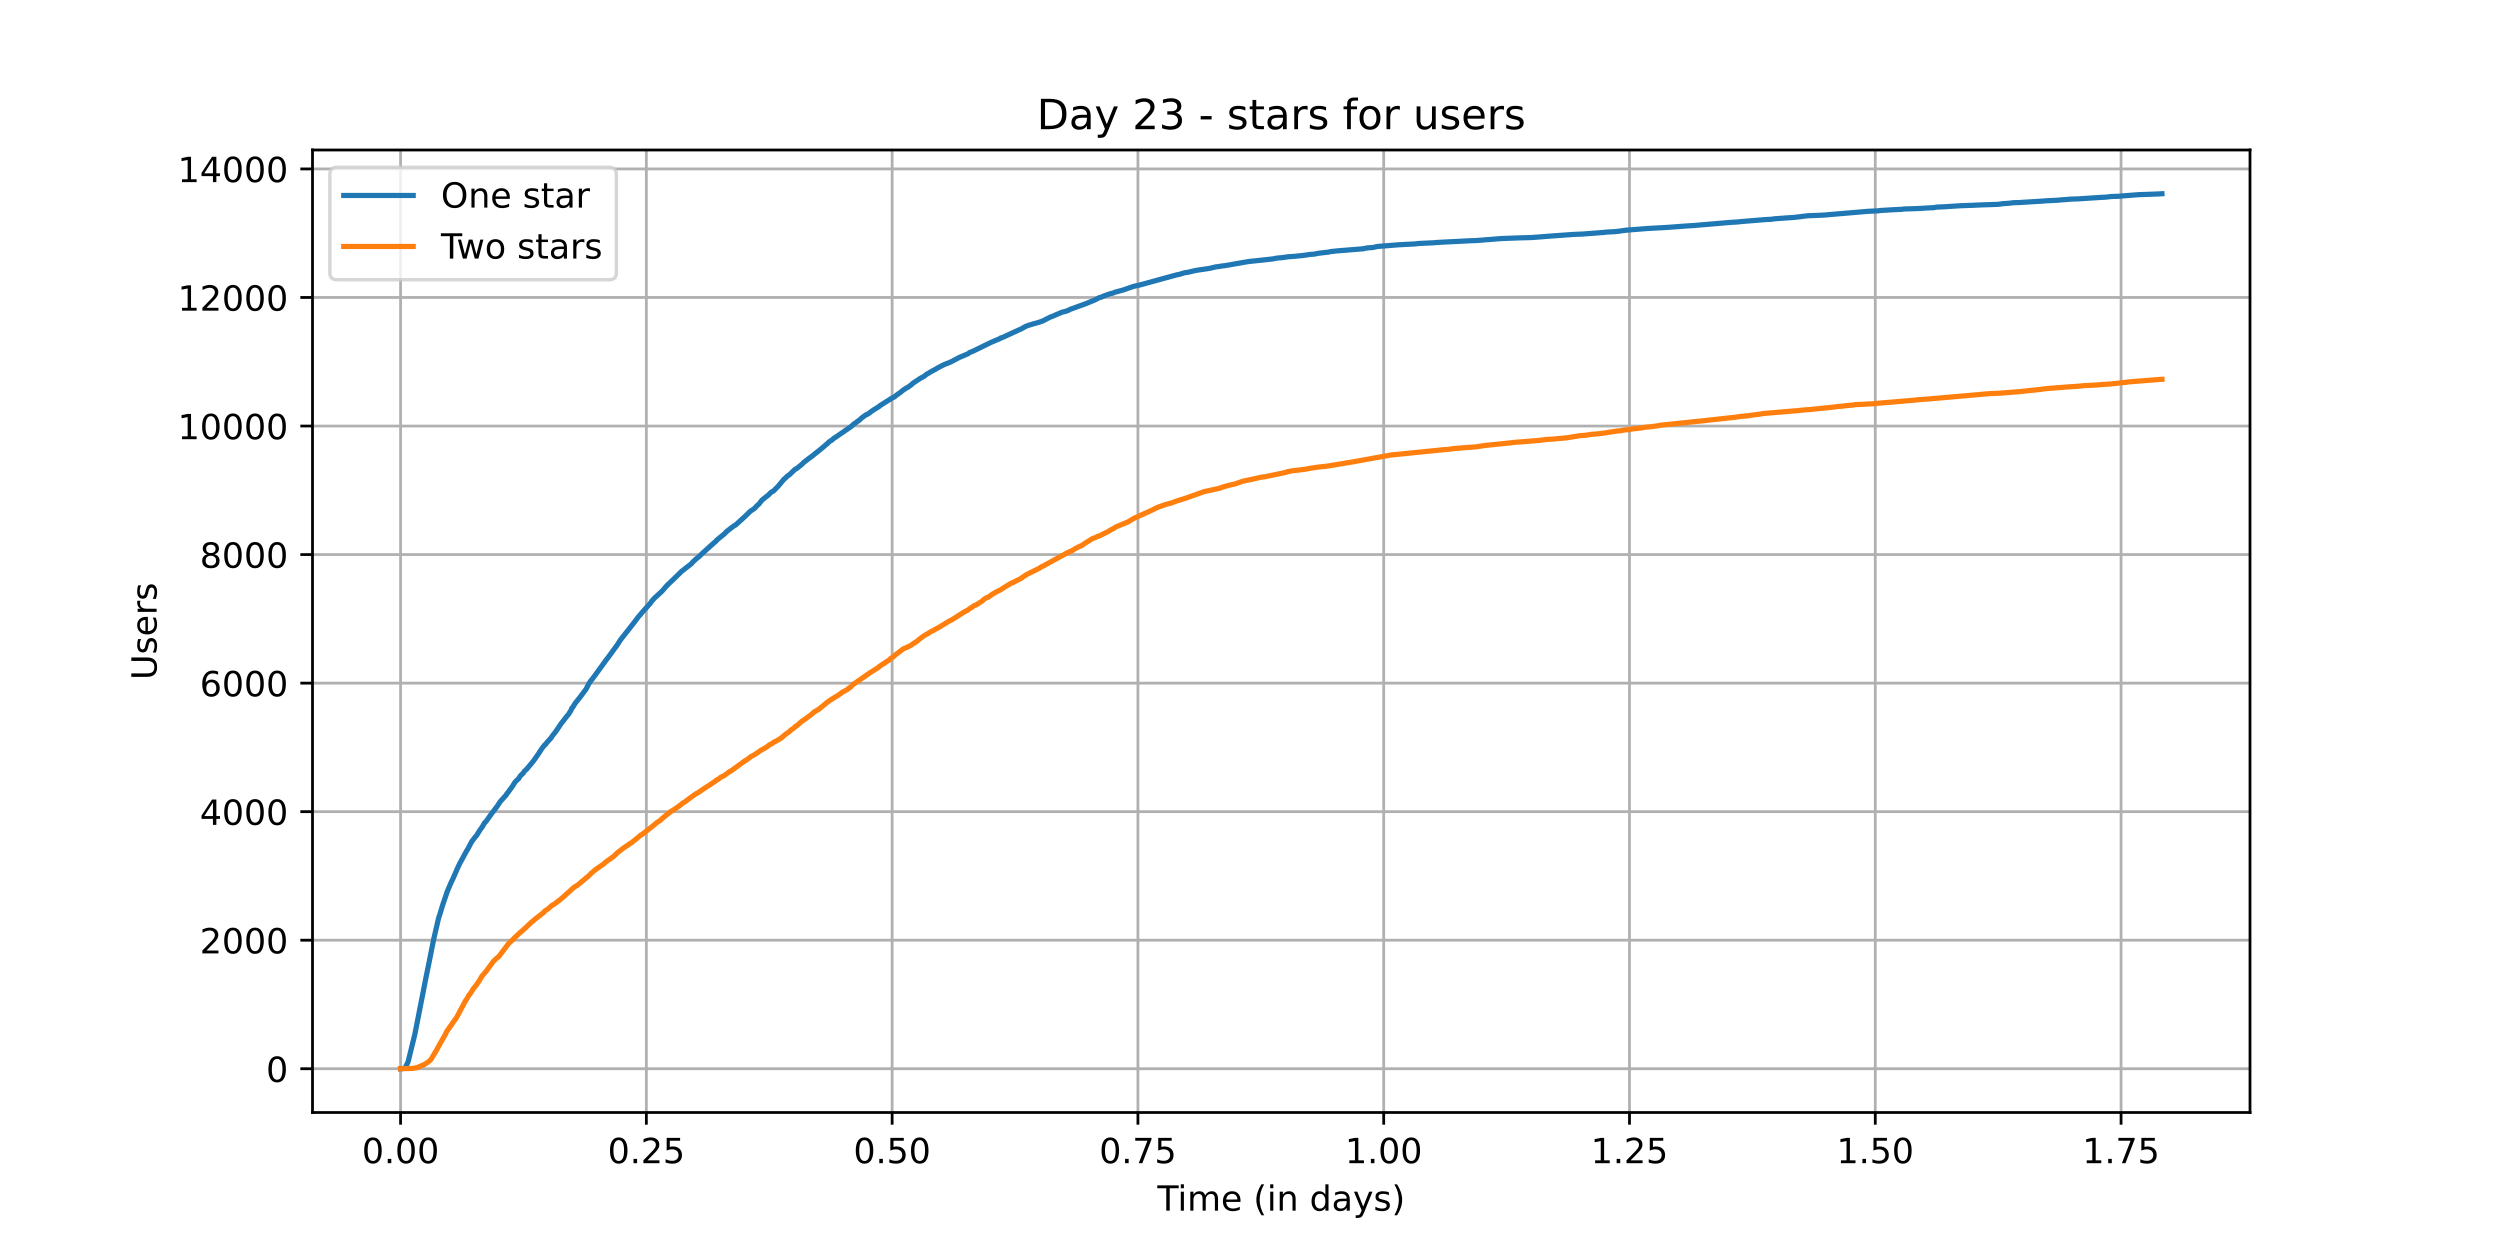 <?xml version="1.0" encoding="utf-8" standalone="no"?>
<!DOCTYPE svg PUBLIC "-//W3C//DTD SVG 1.1//EN"
  "http://www.w3.org/Graphics/SVG/1.1/DTD/svg11.dtd">
<!-- Created with matplotlib (https://matplotlib.org/) -->
<svg height="360pt" version="1.1" viewBox="0 0 720 360" width="720pt" xmlns="http://www.w3.org/2000/svg" xmlns:xlink="http://www.w3.org/1999/xlink">
 <defs>
  <style type="text/css">*{stroke-linecap:butt;stroke-linejoin:round;}</style>
 </defs>
 <g id="figure_1">
  <g id="patch_1">
   <path d="M 0 360 
L 720 360 
L 720 0 
L 0 0 
z
" style="fill:#ffffff;"/>
  </g>
  <g id="axes_1">
   <g id="patch_2">
    <path d="M 90 320.4 
L 648 320.4 
L 648 43.2 
L 90 43.2 
z
" style="fill:#ffffff;"/>
   </g>
   <g id="matplotlib.axis_1">
    <g id="xtick_1">
     <g id="line2d_1">
      <path clip-path="url(#pb731e192d4)" d="M 115.364 320.4 
L 115.364 43.2 
" style="fill:none;stroke:#b0b0b0;stroke-linecap:square;stroke-width:0.8;"/>
     </g>
     <g id="line2d_2">
      <defs>
       <path d="M 0 0 
L 0 3.5 
" id="m3d58b959c4" style="stroke:#000000;stroke-width:0.8;"/>
      </defs>
      <g>
       <use style="stroke:#000000;stroke-width:0.8;" x="115.364" xlink:href="#m3d58b959c4" y="320.4"/>
      </g>
     </g>
     <g id="text_1">
      <!-- 0.00 -->
      <g transform="translate(104.231 334.998)scale(0.1 -0.1)">
       <defs>
        <path d="M 31.781 66.406 
Q 24.172 66.406 20.328 58.906 
Q 16.5 51.422 16.5 36.375 
Q 16.5 21.391 20.328 13.891 
Q 24.172 6.391 31.781 6.391 
Q 39.453 6.391 43.281 13.891 
Q 47.125 21.391 47.125 36.375 
Q 47.125 51.422 43.281 58.906 
Q 39.453 66.406 31.781 66.406 
z
M 31.781 74.219 
Q 44.047 74.219 50.516 64.516 
Q 56.984 54.828 56.984 36.375 
Q 56.984 17.969 50.516 8.266 
Q 44.047 -1.422 31.781 -1.422 
Q 19.531 -1.422 13.062 8.266 
Q 6.594 17.969 6.594 36.375 
Q 6.594 54.828 13.062 64.516 
Q 19.531 74.219 31.781 74.219 
z
" id="DejaVuSans-48"/>
        <path d="M 10.688 12.406 
L 21 12.406 
L 21 0 
L 10.688 0 
z
" id="DejaVuSans-46"/>
       </defs>
       <use xlink:href="#DejaVuSans-48"/>
       <use x="63.623" xlink:href="#DejaVuSans-46"/>
       <use x="95.41" xlink:href="#DejaVuSans-48"/>
       <use x="159.033" xlink:href="#DejaVuSans-48"/>
      </g>
     </g>
    </g>
    <g id="xtick_2">
     <g id="line2d_3">
      <path clip-path="url(#pb731e192d4)" d="M 186.15 320.4 
L 186.15 43.2 
" style="fill:none;stroke:#b0b0b0;stroke-linecap:square;stroke-width:0.8;"/>
     </g>
     <g id="line2d_4">
      <g>
       <use style="stroke:#000000;stroke-width:0.8;" x="186.15" xlink:href="#m3d58b959c4" y="320.4"/>
      </g>
     </g>
     <g id="text_2">
      <!-- 0.25 -->
      <g transform="translate(175.017 334.998)scale(0.1 -0.1)">
       <defs>
        <path d="M 19.188 8.297 
L 53.609 8.297 
L 53.609 0 
L 7.328 0 
L 7.328 8.297 
Q 12.938 14.109 22.625 23.891 
Q 32.328 33.688 34.812 36.531 
Q 39.547 41.844 41.422 45.531 
Q 43.312 49.219 43.312 52.781 
Q 43.312 58.594 39.234 62.25 
Q 35.156 65.922 28.609 65.922 
Q 23.969 65.922 18.812 64.312 
Q 13.672 62.703 7.812 59.422 
L 7.812 69.391 
Q 13.766 71.781 18.938 73 
Q 24.125 74.219 28.422 74.219 
Q 39.75 74.219 46.484 68.547 
Q 53.219 62.891 53.219 53.422 
Q 53.219 48.922 51.531 44.891 
Q 49.859 40.875 45.406 35.406 
Q 44.188 33.984 37.641 27.219 
Q 31.109 20.453 19.188 8.297 
z
" id="DejaVuSans-50"/>
        <path d="M 10.797 72.906 
L 49.516 72.906 
L 49.516 64.594 
L 19.828 64.594 
L 19.828 46.734 
Q 21.969 47.469 24.109 47.828 
Q 26.266 48.188 28.422 48.188 
Q 40.625 48.188 47.75 41.5 
Q 54.891 34.812 54.891 23.391 
Q 54.891 11.625 47.562 5.094 
Q 40.234 -1.422 26.906 -1.422 
Q 22.312 -1.422 17.547 -0.641 
Q 12.797 0.141 7.719 1.703 
L 7.719 11.625 
Q 12.109 9.234 16.797 8.062 
Q 21.484 6.891 26.703 6.891 
Q 35.156 6.891 40.078 11.328 
Q 45.016 15.766 45.016 23.391 
Q 45.016 31 40.078 35.438 
Q 35.156 39.891 26.703 39.891 
Q 22.75 39.891 18.812 39.016 
Q 14.891 38.141 10.797 36.281 
z
" id="DejaVuSans-53"/>
       </defs>
       <use xlink:href="#DejaVuSans-48"/>
       <use x="63.623" xlink:href="#DejaVuSans-46"/>
       <use x="95.41" xlink:href="#DejaVuSans-50"/>
       <use x="159.033" xlink:href="#DejaVuSans-53"/>
      </g>
     </g>
    </g>
    <g id="xtick_3">
     <g id="line2d_5">
      <path clip-path="url(#pb731e192d4)" d="M 256.935 320.4 
L 256.935 43.2 
" style="fill:none;stroke:#b0b0b0;stroke-linecap:square;stroke-width:0.8;"/>
     </g>
     <g id="line2d_6">
      <g>
       <use style="stroke:#000000;stroke-width:0.8;" x="256.935" xlink:href="#m3d58b959c4" y="320.4"/>
      </g>
     </g>
     <g id="text_3">
      <!-- 0.50 -->
      <g transform="translate(245.803 334.998)scale(0.1 -0.1)">
       <use xlink:href="#DejaVuSans-48"/>
       <use x="63.623" xlink:href="#DejaVuSans-46"/>
       <use x="95.41" xlink:href="#DejaVuSans-53"/>
       <use x="159.033" xlink:href="#DejaVuSans-48"/>
      </g>
     </g>
    </g>
    <g id="xtick_4">
     <g id="line2d_7">
      <path clip-path="url(#pb731e192d4)" d="M 327.721 320.4 
L 327.721 43.2 
" style="fill:none;stroke:#b0b0b0;stroke-linecap:square;stroke-width:0.8;"/>
     </g>
     <g id="line2d_8">
      <g>
       <use style="stroke:#000000;stroke-width:0.8;" x="327.721" xlink:href="#m3d58b959c4" y="320.4"/>
      </g>
     </g>
     <g id="text_4">
      <!-- 0.75 -->
      <g transform="translate(316.589 334.998)scale(0.1 -0.1)">
       <defs>
        <path d="M 8.203 72.906 
L 55.078 72.906 
L 55.078 68.703 
L 28.609 0 
L 18.312 0 
L 43.219 64.594 
L 8.203 64.594 
z
" id="DejaVuSans-55"/>
       </defs>
       <use xlink:href="#DejaVuSans-48"/>
       <use x="63.623" xlink:href="#DejaVuSans-46"/>
       <use x="95.41" xlink:href="#DejaVuSans-55"/>
       <use x="159.033" xlink:href="#DejaVuSans-53"/>
      </g>
     </g>
    </g>
    <g id="xtick_5">
     <g id="line2d_9">
      <path clip-path="url(#pb731e192d4)" d="M 398.507 320.4 
L 398.507 43.2 
" style="fill:none;stroke:#b0b0b0;stroke-linecap:square;stroke-width:0.8;"/>
     </g>
     <g id="line2d_10">
      <g>
       <use style="stroke:#000000;stroke-width:0.8;" x="398.507" xlink:href="#m3d58b959c4" y="320.4"/>
      </g>
     </g>
     <g id="text_5">
      <!-- 1.00 -->
      <g transform="translate(387.374 334.998)scale(0.1 -0.1)">
       <defs>
        <path d="M 12.406 8.297 
L 28.516 8.297 
L 28.516 63.922 
L 10.984 60.406 
L 10.984 69.391 
L 28.422 72.906 
L 38.281 72.906 
L 38.281 8.297 
L 54.391 8.297 
L 54.391 0 
L 12.406 0 
z
" id="DejaVuSans-49"/>
       </defs>
       <use xlink:href="#DejaVuSans-49"/>
       <use x="63.623" xlink:href="#DejaVuSans-46"/>
       <use x="95.41" xlink:href="#DejaVuSans-48"/>
       <use x="159.033" xlink:href="#DejaVuSans-48"/>
      </g>
     </g>
    </g>
    <g id="xtick_6">
     <g id="line2d_11">
      <path clip-path="url(#pb731e192d4)" d="M 469.293 320.4 
L 469.293 43.2 
" style="fill:none;stroke:#b0b0b0;stroke-linecap:square;stroke-width:0.8;"/>
     </g>
     <g id="line2d_12">
      <g>
       <use style="stroke:#000000;stroke-width:0.8;" x="469.293" xlink:href="#m3d58b959c4" y="320.4"/>
      </g>
     </g>
     <g id="text_6">
      <!-- 1.25 -->
      <g transform="translate(458.16 334.998)scale(0.1 -0.1)">
       <use xlink:href="#DejaVuSans-49"/>
       <use x="63.623" xlink:href="#DejaVuSans-46"/>
       <use x="95.41" xlink:href="#DejaVuSans-50"/>
       <use x="159.033" xlink:href="#DejaVuSans-53"/>
      </g>
     </g>
    </g>
    <g id="xtick_7">
     <g id="line2d_13">
      <path clip-path="url(#pb731e192d4)" d="M 540.079 320.4 
L 540.079 43.2 
" style="fill:none;stroke:#b0b0b0;stroke-linecap:square;stroke-width:0.8;"/>
     </g>
     <g id="line2d_14">
      <g>
       <use style="stroke:#000000;stroke-width:0.8;" x="540.079" xlink:href="#m3d58b959c4" y="320.4"/>
      </g>
     </g>
     <g id="text_7">
      <!-- 1.50 -->
      <g transform="translate(528.946 334.998)scale(0.1 -0.1)">
       <use xlink:href="#DejaVuSans-49"/>
       <use x="63.623" xlink:href="#DejaVuSans-46"/>
       <use x="95.41" xlink:href="#DejaVuSans-53"/>
       <use x="159.033" xlink:href="#DejaVuSans-48"/>
      </g>
     </g>
    </g>
    <g id="xtick_8">
     <g id="line2d_15">
      <path clip-path="url(#pb731e192d4)" d="M 610.865 320.4 
L 610.865 43.2 
" style="fill:none;stroke:#b0b0b0;stroke-linecap:square;stroke-width:0.8;"/>
     </g>
     <g id="line2d_16">
      <g>
       <use style="stroke:#000000;stroke-width:0.8;" x="610.865" xlink:href="#m3d58b959c4" y="320.4"/>
      </g>
     </g>
     <g id="text_8">
      <!-- 1.75 -->
      <g transform="translate(599.732 334.998)scale(0.1 -0.1)">
       <use xlink:href="#DejaVuSans-49"/>
       <use x="63.623" xlink:href="#DejaVuSans-46"/>
       <use x="95.41" xlink:href="#DejaVuSans-55"/>
       <use x="159.033" xlink:href="#DejaVuSans-53"/>
      </g>
     </g>
    </g>
    <g id="text_9">
     <!-- Time (in days) -->
     <g transform="translate(333.327 348.677)scale(0.1 -0.1)">
      <defs>
       <path d="M -0.297 72.906 
L 61.375 72.906 
L 61.375 64.594 
L 35.5 64.594 
L 35.5 0 
L 25.594 0 
L 25.594 64.594 
L -0.297 64.594 
z
" id="DejaVuSans-84"/>
       <path d="M 9.422 54.688 
L 18.406 54.688 
L 18.406 0 
L 9.422 0 
z
M 9.422 75.984 
L 18.406 75.984 
L 18.406 64.594 
L 9.422 64.594 
z
" id="DejaVuSans-105"/>
       <path d="M 52 44.188 
Q 55.375 50.25 60.062 53.125 
Q 64.75 56 71.094 56 
Q 79.641 56 84.281 50.016 
Q 88.922 44.047 88.922 33.016 
L 88.922 0 
L 79.891 0 
L 79.891 32.719 
Q 79.891 40.578 77.094 44.375 
Q 74.312 48.188 68.609 48.188 
Q 61.625 48.188 57.562 43.547 
Q 53.516 38.922 53.516 30.906 
L 53.516 0 
L 44.484 0 
L 44.484 32.719 
Q 44.484 40.625 41.703 44.406 
Q 38.922 48.188 33.109 48.188 
Q 26.219 48.188 22.156 43.531 
Q 18.109 38.875 18.109 30.906 
L 18.109 0 
L 9.078 0 
L 9.078 54.688 
L 18.109 54.688 
L 18.109 46.188 
Q 21.188 51.219 25.484 53.609 
Q 29.781 56 35.688 56 
Q 41.656 56 45.828 52.969 
Q 50 49.953 52 44.188 
z
" id="DejaVuSans-109"/>
       <path d="M 56.203 29.594 
L 56.203 25.203 
L 14.891 25.203 
Q 15.484 15.922 20.484 11.062 
Q 25.484 6.203 34.422 6.203 
Q 39.594 6.203 44.453 7.469 
Q 49.312 8.734 54.109 11.281 
L 54.109 2.781 
Q 49.266 0.734 44.188 -0.344 
Q 39.109 -1.422 33.891 -1.422 
Q 20.797 -1.422 13.156 6.188 
Q 5.516 13.812 5.516 26.812 
Q 5.516 40.234 12.766 48.109 
Q 20.016 56 32.328 56 
Q 43.359 56 49.781 48.891 
Q 56.203 41.797 56.203 29.594 
z
M 47.219 32.234 
Q 47.125 39.594 43.094 43.984 
Q 39.062 48.391 32.422 48.391 
Q 24.906 48.391 20.391 44.141 
Q 15.875 39.891 15.188 32.172 
z
" id="DejaVuSans-101"/>
       <path id="DejaVuSans-32"/>
       <path d="M 31 75.875 
Q 24.469 64.656 21.281 53.656 
Q 18.109 42.672 18.109 31.391 
Q 18.109 20.125 21.312 9.062 
Q 24.516 -2 31 -13.188 
L 23.188 -13.188 
Q 15.875 -1.703 12.234 9.375 
Q 8.594 20.453 8.594 31.391 
Q 8.594 42.281 12.203 53.312 
Q 15.828 64.359 23.188 75.875 
z
" id="DejaVuSans-40"/>
       <path d="M 54.891 33.016 
L 54.891 0 
L 45.906 0 
L 45.906 32.719 
Q 45.906 40.484 42.875 44.328 
Q 39.844 48.188 33.797 48.188 
Q 26.516 48.188 22.312 43.547 
Q 18.109 38.922 18.109 30.906 
L 18.109 0 
L 9.078 0 
L 9.078 54.688 
L 18.109 54.688 
L 18.109 46.188 
Q 21.344 51.125 25.703 53.562 
Q 30.078 56 35.797 56 
Q 45.219 56 50.047 50.172 
Q 54.891 44.344 54.891 33.016 
z
" id="DejaVuSans-110"/>
       <path d="M 45.406 46.391 
L 45.406 75.984 
L 54.391 75.984 
L 54.391 0 
L 45.406 0 
L 45.406 8.203 
Q 42.578 3.328 38.25 0.953 
Q 33.938 -1.422 27.875 -1.422 
Q 17.969 -1.422 11.734 6.484 
Q 5.516 14.406 5.516 27.297 
Q 5.516 40.188 11.734 48.094 
Q 17.969 56 27.875 56 
Q 33.938 56 38.25 53.625 
Q 42.578 51.266 45.406 46.391 
z
M 14.797 27.297 
Q 14.797 17.391 18.875 11.75 
Q 22.953 6.109 30.078 6.109 
Q 37.203 6.109 41.297 11.75 
Q 45.406 17.391 45.406 27.297 
Q 45.406 37.203 41.297 42.844 
Q 37.203 48.484 30.078 48.484 
Q 22.953 48.484 18.875 42.844 
Q 14.797 37.203 14.797 27.297 
z
" id="DejaVuSans-100"/>
       <path d="M 34.281 27.484 
Q 23.391 27.484 19.188 25 
Q 14.984 22.516 14.984 16.5 
Q 14.984 11.719 18.141 8.906 
Q 21.297 6.109 26.703 6.109 
Q 34.188 6.109 38.703 11.406 
Q 43.219 16.703 43.219 25.484 
L 43.219 27.484 
z
M 52.203 31.203 
L 52.203 0 
L 43.219 0 
L 43.219 8.297 
Q 40.141 3.328 35.547 0.953 
Q 30.953 -1.422 24.312 -1.422 
Q 15.922 -1.422 10.953 3.297 
Q 6 8.016 6 15.922 
Q 6 25.141 12.172 29.828 
Q 18.359 34.516 30.609 34.516 
L 43.219 34.516 
L 43.219 35.406 
Q 43.219 41.609 39.141 45 
Q 35.062 48.391 27.688 48.391 
Q 23 48.391 18.547 47.266 
Q 14.109 46.141 10.016 43.891 
L 10.016 52.203 
Q 14.938 54.109 19.578 55.047 
Q 24.219 56 28.609 56 
Q 40.484 56 46.344 49.844 
Q 52.203 43.703 52.203 31.203 
z
" id="DejaVuSans-97"/>
       <path d="M 32.172 -5.078 
Q 28.375 -14.844 24.75 -17.812 
Q 21.141 -20.797 15.094 -20.797 
L 7.906 -20.797 
L 7.906 -13.281 
L 13.188 -13.281 
Q 16.891 -13.281 18.938 -11.516 
Q 21 -9.766 23.484 -3.219 
L 25.094 0.875 
L 2.984 54.688 
L 12.5 54.688 
L 29.594 11.922 
L 46.688 54.688 
L 56.203 54.688 
z
" id="DejaVuSans-121"/>
       <path d="M 44.281 53.078 
L 44.281 44.578 
Q 40.484 46.531 36.375 47.5 
Q 32.281 48.484 27.875 48.484 
Q 21.188 48.484 17.844 46.438 
Q 14.5 44.391 14.5 40.281 
Q 14.5 37.156 16.891 35.375 
Q 19.281 33.594 26.516 31.984 
L 29.594 31.297 
Q 39.156 29.25 43.188 25.516 
Q 47.219 21.781 47.219 15.094 
Q 47.219 7.469 41.188 3.016 
Q 35.156 -1.422 24.609 -1.422 
Q 20.219 -1.422 15.453 -0.562 
Q 10.688 0.297 5.422 2 
L 5.422 11.281 
Q 10.406 8.688 15.234 7.391 
Q 20.062 6.109 24.812 6.109 
Q 31.156 6.109 34.562 8.281 
Q 37.984 10.453 37.984 14.406 
Q 37.984 18.062 35.516 20.016 
Q 33.062 21.969 24.703 23.781 
L 21.578 24.516 
Q 13.234 26.266 9.516 29.906 
Q 5.812 33.547 5.812 39.891 
Q 5.812 47.609 11.281 51.797 
Q 16.75 56 26.812 56 
Q 31.781 56 36.172 55.266 
Q 40.578 54.547 44.281 53.078 
z
" id="DejaVuSans-115"/>
       <path d="M 8.016 75.875 
L 15.828 75.875 
Q 23.141 64.359 26.781 53.312 
Q 30.422 42.281 30.422 31.391 
Q 30.422 20.453 26.781 9.375 
Q 23.141 -1.703 15.828 -13.188 
L 8.016 -13.188 
Q 14.5 -2 17.703 9.062 
Q 20.906 20.125 20.906 31.391 
Q 20.906 42.672 17.703 53.656 
Q 14.5 64.656 8.016 75.875 
z
" id="DejaVuSans-41"/>
      </defs>
      <use xlink:href="#DejaVuSans-84"/>
      <use x="57.959" xlink:href="#DejaVuSans-105"/>
      <use x="85.742" xlink:href="#DejaVuSans-109"/>
      <use x="183.154" xlink:href="#DejaVuSans-101"/>
      <use x="244.678" xlink:href="#DejaVuSans-32"/>
      <use x="276.465" xlink:href="#DejaVuSans-40"/>
      <use x="315.479" xlink:href="#DejaVuSans-105"/>
      <use x="343.262" xlink:href="#DejaVuSans-110"/>
      <use x="406.641" xlink:href="#DejaVuSans-32"/>
      <use x="438.428" xlink:href="#DejaVuSans-100"/>
      <use x="501.904" xlink:href="#DejaVuSans-97"/>
      <use x="563.184" xlink:href="#DejaVuSans-121"/>
      <use x="622.363" xlink:href="#DejaVuSans-115"/>
      <use x="674.463" xlink:href="#DejaVuSans-41"/>
     </g>
    </g>
   </g>
   <g id="matplotlib.axis_2">
    <g id="ytick_1">
     <g id="line2d_17">
      <path clip-path="url(#pb731e192d4)" d="M 90 307.8 
L 648 307.8 
" style="fill:none;stroke:#b0b0b0;stroke-linecap:square;stroke-width:0.8;"/>
     </g>
     <g id="line2d_18">
      <defs>
       <path d="M 0 0 
L -3.5 0 
" id="m0984fe12e4" style="stroke:#000000;stroke-width:0.8;"/>
      </defs>
      <g>
       <use style="stroke:#000000;stroke-width:0.8;" x="90" xlink:href="#m0984fe12e4" y="307.8"/>
      </g>
     </g>
     <g id="text_10">
      <!-- 0 -->
      <g transform="translate(76.638 311.599)scale(0.1 -0.1)">
       <use xlink:href="#DejaVuSans-48"/>
      </g>
     </g>
    </g>
    <g id="ytick_2">
     <g id="line2d_19">
      <path clip-path="url(#pb731e192d4)" d="M 90 270.779 
L 648 270.779 
" style="fill:none;stroke:#b0b0b0;stroke-linecap:square;stroke-width:0.8;"/>
     </g>
     <g id="line2d_20">
      <g>
       <use style="stroke:#000000;stroke-width:0.8;" x="90" xlink:href="#m0984fe12e4" y="270.779"/>
      </g>
     </g>
     <g id="text_11">
      <!-- 2000 -->
      <g transform="translate(57.55 274.579)scale(0.1 -0.1)">
       <use xlink:href="#DejaVuSans-50"/>
       <use x="63.623" xlink:href="#DejaVuSans-48"/>
       <use x="127.246" xlink:href="#DejaVuSans-48"/>
       <use x="190.869" xlink:href="#DejaVuSans-48"/>
      </g>
     </g>
    </g>
    <g id="ytick_3">
     <g id="line2d_21">
      <path clip-path="url(#pb731e192d4)" d="M 90 233.759 
L 648 233.759 
" style="fill:none;stroke:#b0b0b0;stroke-linecap:square;stroke-width:0.8;"/>
     </g>
     <g id="line2d_22">
      <g>
       <use style="stroke:#000000;stroke-width:0.8;" x="90" xlink:href="#m0984fe12e4" y="233.759"/>
      </g>
     </g>
     <g id="text_12">
      <!-- 4000 -->
      <g transform="translate(57.55 237.558)scale(0.1 -0.1)">
       <defs>
        <path d="M 37.797 64.312 
L 12.891 25.391 
L 37.797 25.391 
z
M 35.203 72.906 
L 47.609 72.906 
L 47.609 25.391 
L 58.016 25.391 
L 58.016 17.188 
L 47.609 17.188 
L 47.609 0 
L 37.797 0 
L 37.797 17.188 
L 4.891 17.188 
L 4.891 26.703 
z
" id="DejaVuSans-52"/>
       </defs>
       <use xlink:href="#DejaVuSans-52"/>
       <use x="63.623" xlink:href="#DejaVuSans-48"/>
       <use x="127.246" xlink:href="#DejaVuSans-48"/>
       <use x="190.869" xlink:href="#DejaVuSans-48"/>
      </g>
     </g>
    </g>
    <g id="ytick_4">
     <g id="line2d_23">
      <path clip-path="url(#pb731e192d4)" d="M 90 196.738 
L 648 196.738 
" style="fill:none;stroke:#b0b0b0;stroke-linecap:square;stroke-width:0.8;"/>
     </g>
     <g id="line2d_24">
      <g>
       <use style="stroke:#000000;stroke-width:0.8;" x="90" xlink:href="#m0984fe12e4" y="196.738"/>
      </g>
     </g>
     <g id="text_13">
      <!-- 6000 -->
      <g transform="translate(57.55 200.537)scale(0.1 -0.1)">
       <defs>
        <path d="M 33.016 40.375 
Q 26.375 40.375 22.484 35.828 
Q 18.609 31.297 18.609 23.391 
Q 18.609 15.531 22.484 10.953 
Q 26.375 6.391 33.016 6.391 
Q 39.656 6.391 43.531 10.953 
Q 47.406 15.531 47.406 23.391 
Q 47.406 31.297 43.531 35.828 
Q 39.656 40.375 33.016 40.375 
z
M 52.594 71.297 
L 52.594 62.312 
Q 48.875 64.062 45.094 64.984 
Q 41.312 65.922 37.594 65.922 
Q 27.828 65.922 22.672 59.328 
Q 17.531 52.734 16.797 39.406 
Q 19.672 43.656 24.016 45.922 
Q 28.375 48.188 33.594 48.188 
Q 44.578 48.188 50.953 41.516 
Q 57.328 34.859 57.328 23.391 
Q 57.328 12.156 50.688 5.359 
Q 44.047 -1.422 33.016 -1.422 
Q 20.359 -1.422 13.672 8.266 
Q 6.984 17.969 6.984 36.375 
Q 6.984 53.656 15.188 63.938 
Q 23.391 74.219 37.203 74.219 
Q 40.922 74.219 44.703 73.484 
Q 48.484 72.75 52.594 71.297 
z
" id="DejaVuSans-54"/>
       </defs>
       <use xlink:href="#DejaVuSans-54"/>
       <use x="63.623" xlink:href="#DejaVuSans-48"/>
       <use x="127.246" xlink:href="#DejaVuSans-48"/>
       <use x="190.869" xlink:href="#DejaVuSans-48"/>
      </g>
     </g>
    </g>
    <g id="ytick_5">
     <g id="line2d_25">
      <path clip-path="url(#pb731e192d4)" d="M 90 159.717 
L 648 159.717 
" style="fill:none;stroke:#b0b0b0;stroke-linecap:square;stroke-width:0.8;"/>
     </g>
     <g id="line2d_26">
      <g>
       <use style="stroke:#000000;stroke-width:0.8;" x="90" xlink:href="#m0984fe12e4" y="159.717"/>
      </g>
     </g>
     <g id="text_14">
      <!-- 8000 -->
      <g transform="translate(57.55 163.516)scale(0.1 -0.1)">
       <defs>
        <path d="M 31.781 34.625 
Q 24.75 34.625 20.719 30.859 
Q 16.703 27.094 16.703 20.516 
Q 16.703 13.922 20.719 10.156 
Q 24.75 6.391 31.781 6.391 
Q 38.812 6.391 42.859 10.172 
Q 46.922 13.969 46.922 20.516 
Q 46.922 27.094 42.891 30.859 
Q 38.875 34.625 31.781 34.625 
z
M 21.922 38.812 
Q 15.578 40.375 12.031 44.719 
Q 8.5 49.078 8.5 55.328 
Q 8.5 64.062 14.719 69.141 
Q 20.953 74.219 31.781 74.219 
Q 42.672 74.219 48.875 69.141 
Q 55.078 64.062 55.078 55.328 
Q 55.078 49.078 51.531 44.719 
Q 48 40.375 41.703 38.812 
Q 48.828 37.156 52.797 32.312 
Q 56.781 27.484 56.781 20.516 
Q 56.781 9.906 50.312 4.234 
Q 43.844 -1.422 31.781 -1.422 
Q 19.734 -1.422 13.25 4.234 
Q 6.781 9.906 6.781 20.516 
Q 6.781 27.484 10.781 32.312 
Q 14.797 37.156 21.922 38.812 
z
M 18.312 54.391 
Q 18.312 48.734 21.844 45.562 
Q 25.391 42.391 31.781 42.391 
Q 38.141 42.391 41.719 45.562 
Q 45.312 48.734 45.312 54.391 
Q 45.312 60.062 41.719 63.234 
Q 38.141 66.406 31.781 66.406 
Q 25.391 66.406 21.844 63.234 
Q 18.312 60.062 18.312 54.391 
z
" id="DejaVuSans-56"/>
       </defs>
       <use xlink:href="#DejaVuSans-56"/>
       <use x="63.623" xlink:href="#DejaVuSans-48"/>
       <use x="127.246" xlink:href="#DejaVuSans-48"/>
       <use x="190.869" xlink:href="#DejaVuSans-48"/>
      </g>
     </g>
    </g>
    <g id="ytick_6">
     <g id="line2d_27">
      <path clip-path="url(#pb731e192d4)" d="M 90 122.696 
L 648 122.696 
" style="fill:none;stroke:#b0b0b0;stroke-linecap:square;stroke-width:0.8;"/>
     </g>
     <g id="line2d_28">
      <g>
       <use style="stroke:#000000;stroke-width:0.8;" x="90" xlink:href="#m0984fe12e4" y="122.696"/>
      </g>
     </g>
     <g id="text_15">
      <!-- 10000 -->
      <g transform="translate(51.188 126.496)scale(0.1 -0.1)">
       <use xlink:href="#DejaVuSans-49"/>
       <use x="63.623" xlink:href="#DejaVuSans-48"/>
       <use x="127.246" xlink:href="#DejaVuSans-48"/>
       <use x="190.869" xlink:href="#DejaVuSans-48"/>
       <use x="254.492" xlink:href="#DejaVuSans-48"/>
      </g>
     </g>
    </g>
    <g id="ytick_7">
     <g id="line2d_29">
      <path clip-path="url(#pb731e192d4)" d="M 90 85.676 
L 648 85.676 
" style="fill:none;stroke:#b0b0b0;stroke-linecap:square;stroke-width:0.8;"/>
     </g>
     <g id="line2d_30">
      <g>
       <use style="stroke:#000000;stroke-width:0.8;" x="90" xlink:href="#m0984fe12e4" y="85.676"/>
      </g>
     </g>
     <g id="text_16">
      <!-- 12000 -->
      <g transform="translate(51.188 89.475)scale(0.1 -0.1)">
       <use xlink:href="#DejaVuSans-49"/>
       <use x="63.623" xlink:href="#DejaVuSans-50"/>
       <use x="127.246" xlink:href="#DejaVuSans-48"/>
       <use x="190.869" xlink:href="#DejaVuSans-48"/>
       <use x="254.492" xlink:href="#DejaVuSans-48"/>
      </g>
     </g>
    </g>
    <g id="ytick_8">
     <g id="line2d_31">
      <path clip-path="url(#pb731e192d4)" d="M 90 48.655 
L 648 48.655 
" style="fill:none;stroke:#b0b0b0;stroke-linecap:square;stroke-width:0.8;"/>
     </g>
     <g id="line2d_32">
      <g>
       <use style="stroke:#000000;stroke-width:0.8;" x="90" xlink:href="#m0984fe12e4" y="48.655"/>
      </g>
     </g>
     <g id="text_17">
      <!-- 14000 -->
      <g transform="translate(51.188 52.454)scale(0.1 -0.1)">
       <use xlink:href="#DejaVuSans-49"/>
       <use x="63.623" xlink:href="#DejaVuSans-52"/>
       <use x="127.246" xlink:href="#DejaVuSans-48"/>
       <use x="190.869" xlink:href="#DejaVuSans-48"/>
       <use x="254.492" xlink:href="#DejaVuSans-48"/>
      </g>
     </g>
    </g>
    <g id="text_18">
     <!-- Users -->
     <g transform="translate(45.108 195.801)rotate(-90)scale(0.1 -0.1)">
      <defs>
       <path d="M 8.688 72.906 
L 18.609 72.906 
L 18.609 28.609 
Q 18.609 16.891 22.844 11.734 
Q 27.094 6.594 36.625 6.594 
Q 46.094 6.594 50.344 11.734 
Q 54.594 16.891 54.594 28.609 
L 54.594 72.906 
L 64.5 72.906 
L 64.5 27.391 
Q 64.5 13.141 57.438 5.859 
Q 50.391 -1.422 36.625 -1.422 
Q 22.797 -1.422 15.734 5.859 
Q 8.688 13.141 8.688 27.391 
z
" id="DejaVuSans-85"/>
       <path d="M 41.109 46.297 
Q 39.594 47.172 37.812 47.578 
Q 36.031 48 33.891 48 
Q 26.266 48 22.188 43.047 
Q 18.109 38.094 18.109 28.812 
L 18.109 0 
L 9.078 0 
L 9.078 54.688 
L 18.109 54.688 
L 18.109 46.188 
Q 20.953 51.172 25.484 53.578 
Q 30.031 56 36.531 56 
Q 37.453 56 38.578 55.875 
Q 39.703 55.766 41.062 55.516 
z
" id="DejaVuSans-114"/>
      </defs>
      <use xlink:href="#DejaVuSans-85"/>
      <use x="73.193" xlink:href="#DejaVuSans-115"/>
      <use x="125.293" xlink:href="#DejaVuSans-101"/>
      <use x="186.816" xlink:href="#DejaVuSans-114"/>
      <use x="227.93" xlink:href="#DejaVuSans-115"/>
     </g>
    </g>
   </g>
   <g id="line2d_33">
    <path clip-path="url(#pb731e192d4)" d="M 115.364 307.8 
L 116.373 307.707 
L 116.763 307.374 
L 117.35 306.19 
L 117.543 305.745 
L 119.493 297.804 
L 121.829 285.902 
L 122.609 281.885 
L 123.389 278.091 
L 124.559 272.223 
L 124.949 270.298 
L 126.313 264.412 
L 126.702 263.246 
L 127.479 260.673 
L 128.846 256.656 
L 129.819 254.379 
L 130.209 253.565 
L 130.599 252.732 
L 131.769 250.029 
L 132.352 248.789 
L 133.522 246.642 
L 134.299 245.198 
L 134.689 244.587 
L 135.859 242.384 
L 136.832 241.089 
L 137.222 240.663 
L 137.612 240.034 
L 138.199 239.09 
L 138.975 237.997 
L 139.562 236.961 
L 139.952 236.609 
L 141.315 234.684 
L 143.265 232.093 
L 144.042 230.889 
L 145.795 228.946 
L 145.992 228.52 
L 146.185 228.391 
L 146.772 227.558 
L 147.552 226.503 
L 148.328 225.244 
L 148.915 224.651 
L 149.305 224.318 
L 149.888 223.411 
L 150.668 222.671 
L 151.058 222.06 
L 151.641 221.56 
L 153.201 219.691 
L 153.785 218.95 
L 154.955 217.284 
L 156.125 215.47 
L 156.514 214.989 
L 156.904 214.489 
L 157.098 214.434 
L 157.488 213.86 
L 158.658 212.583 
L 159.241 211.694 
L 159.631 211.25 
L 160.411 210.176 
L 161.581 208.436 
L 161.971 207.937 
L 162.358 207.437 
L 163.334 206.16 
L 163.724 205.734 
L 164.114 205.086 
L 164.501 204.475 
L 164.697 203.901 
L 164.891 203.79 
L 165.671 202.513 
L 167.034 200.81 
L 168.791 198.459 
L 169.567 196.941 
L 170.154 196.071 
L 170.737 195.331 
L 171.127 194.831 
L 174.634 189.982 
L 175.024 189.5 
L 177.754 185.761 
L 178.727 184.243 
L 182.623 179.283 
L 183.013 178.764 
L 183.99 177.469 
L 184.377 177.061 
L 184.963 176.339 
L 185.547 175.692 
L 187.3 173.729 
L 187.69 173.156 
L 188.47 172.267 
L 190.42 170.49 
L 191.003 169.879 
L 192.127 168.565 
L 194.319 166.492 
L 196.266 164.567 
L 198.996 162.457 
L 199.579 161.809 
L 200.359 161.087 
L 201.529 160.106 
L 202.112 159.514 
L 205.586 156.367 
L 205.976 156.071 
L 206.563 155.441 
L 208.706 153.683 
L 209.289 153.053 
L 210.263 152.294 
L 211.433 151.406 
L 211.823 151.221 
L 214.549 148.741 
L 216.109 147.223 
L 217.279 146.445 
L 217.862 145.797 
L 218.642 145.075 
L 219.422 144.057 
L 220.785 142.947 
L 221.175 142.688 
L 222.149 141.707 
L 222.732 141.429 
L 224.099 140.041 
L 225.852 137.93 
L 226.045 137.838 
L 226.825 137.06 
L 227.409 136.672 
L 228.968 135.172 
L 229.358 134.987 
L 229.942 134.543 
L 230.915 133.747 
L 231.502 133.155 
L 232.668 132.266 
L 233.058 131.952 
L 233.448 131.692 
L 236.565 129.212 
L 236.955 128.879 
L 237.345 128.546 
L 237.931 128.027 
L 238.125 127.916 
L 238.515 127.491 
L 238.905 127.157 
L 239.488 126.806 
L 240.268 126.139 
L 240.658 125.917 
L 245.141 122.826 
L 246.114 121.938 
L 246.504 121.752 
L 246.894 121.382 
L 247.284 121.179 
L 248.258 120.29 
L 249.428 119.457 
L 250.011 119.216 
L 250.984 118.476 
L 251.571 118.069 
L 253.127 117.106 
L 253.517 116.773 
L 257.024 114.552 
L 257.414 114.422 
L 258.777 113.367 
L 259.364 112.978 
L 259.947 112.479 
L 260.92 111.812 
L 261.507 111.516 
L 262.09 111.072 
L 262.48 110.813 
L 262.87 110.406 
L 263.454 110.017 
L 265.014 108.98 
L 266.183 108.351 
L 266.767 107.851 
L 267.35 107.518 
L 267.74 107.277 
L 268.13 107.037 
L 269.493 106.315 
L 270.08 105.945 
L 270.86 105.537 
L 272.027 104.945 
L 272.613 104.723 
L 273.197 104.501 
L 273.783 104.26 
L 276.316 102.927 
L 278.85 101.854 
L 279.24 101.521 
L 280.213 101.15 
L 284.893 98.855 
L 285.476 98.577 
L 288.012 97.504 
L 288.206 97.319 
L 288.596 97.245 
L 293.272 95.097 
L 294.052 94.764 
L 295.419 93.987 
L 296.002 93.765 
L 297.562 93.283 
L 298.925 92.913 
L 300.292 92.451 
L 302.435 91.34 
L 303.018 91.136 
L 305.748 89.952 
L 307.111 89.6 
L 307.698 89.378 
L 308.088 89.137 
L 312.181 87.656 
L 312.765 87.434 
L 315.298 86.398 
L 316.664 85.694 
L 317.248 85.565 
L 317.638 85.343 
L 319.004 84.843 
L 319.784 84.584 
L 320.564 84.399 
L 321.151 84.139 
L 321.931 83.936 
L 323.101 83.621 
L 323.491 83.51 
L 326.414 82.492 
L 328.167 82.103 
L 329.534 81.733 
L 330.704 81.4 
L 338.89 79.16 
L 339.666 79.012 
L 341.226 78.531 
L 342.006 78.438 
L 343.763 78.031 
L 344.736 77.827 
L 346.879 77.513 
L 348.443 77.272 
L 350.196 76.846 
L 350.976 76.772 
L 351.756 76.624 
L 352.729 76.513 
L 359.552 75.328 
L 366.568 74.57 
L 367.738 74.329 
L 369.105 74.218 
L 371.051 73.94 
L 372.808 73.829 
L 374.171 73.681 
L 375.341 73.57 
L 377.291 73.274 
L 378.461 73.2 
L 379.824 72.922 
L 382.748 72.589 
L 383.138 72.459 
L 384.111 72.367 
L 385.087 72.256 
L 391.71 71.719 
L 392.684 71.645 
L 393.464 71.441 
L 394.634 71.33 
L 395.414 71.275 
L 396.194 71.09 
L 396.974 70.96 
L 402.817 70.497 
L 404.96 70.386 
L 407.69 70.238 
L 408.47 70.127 
L 410.416 70.034 
L 412.95 69.923 
L 413.536 69.849 
L 415.483 69.738 
L 418.016 69.609 
L 420.356 69.498 
L 422.692 69.368 
L 425.419 69.257 
L 432.435 68.702 
L 435.359 68.591 
L 437.308 68.517 
L 441.205 68.406 
L 442.178 68.332 
L 447.438 67.924 
L 448.998 67.813 
L 453.091 67.517 
L 455.818 67.406 
L 461.857 66.943 
L 462.637 66.832 
L 464.781 66.74 
L 465.95 66.629 
L 467.51 66.406 
L 468.29 66.295 
L 474.33 65.814 
L 476.28 65.703 
L 478.423 65.592 
L 480.37 65.481 
L 486.02 65.055 
L 487.969 64.944 
L 489.139 64.833 
L 498.492 64.037 
L 500.439 63.926 
L 501.805 63.778 
L 508.625 63.223 
L 510.182 63.149 
L 510.962 63.019 
L 515.055 62.723 
L 516.808 62.612 
L 517.391 62.519 
L 518.365 62.427 
L 519.145 62.316 
L 520.705 62.131 
L 523.628 62.019 
L 525.574 61.927 
L 526.744 61.816 
L 538.047 60.853 
L 540.58 60.742 
L 541.75 60.613 
L 543.504 60.502 
L 545.84 60.372 
L 547.79 60.28 
L 548.373 60.187 
L 552.077 60.076 
L 555.196 59.891 
L 556.95 59.798 
L 557.73 59.65 
L 560.263 59.539 
L 561.236 59.465 
L 564.746 59.243 
L 568.059 59.132 
L 570.399 59.021 
L 573.712 58.91 
L 575.272 58.854 
L 576.052 58.78 
L 576.832 58.651 
L 578.585 58.54 
L 579.949 58.373 
L 581.508 58.336 
L 583.262 58.225 
L 586.575 58.021 
L 588.135 57.929 
L 589.108 57.836 
L 591.448 57.725 
L 592.228 57.688 
L 593.591 57.577 
L 594.178 57.521 
L 595.541 57.429 
L 596.128 57.355 
L 598.858 57.262 
L 599.831 57.188 
L 601.587 57.077 
L 604.704 56.874 
L 606.46 56.781 
L 608.017 56.596 
L 610.357 56.522 
L 610.944 56.448 
L 616.01 56.059 
L 619.323 55.948 
L 621.273 55.874 
L 622.636 55.8 
L 622.636 55.8 
" style="fill:none;stroke:#1f77b4;stroke-linecap:square;stroke-width:1.5;"/>
   </g>
   <g id="line2d_34">
    <path clip-path="url(#pb731e192d4)" d="M 115.364 307.8 
L 118.906 307.689 
L 120.076 307.485 
L 122.026 306.652 
L 122.803 306.19 
L 123.193 305.93 
L 123.779 305.468 
L 124.169 305.042 
L 124.753 304.061 
L 125.923 302.08 
L 126.313 301.321 
L 128.259 297.897 
L 128.649 297.064 
L 130.989 293.732 
L 131.379 293.251 
L 132.156 291.807 
L 134.106 288.142 
L 134.495 287.587 
L 135.079 286.55 
L 135.469 286.143 
L 136.249 284.847 
L 137.029 283.885 
L 138.002 282.496 
L 138.782 281.145 
L 139.952 279.794 
L 142.095 276.869 
L 142.875 276.11 
L 143.652 275.481 
L 145.602 272.908 
L 146.382 271.853 
L 146.772 271.464 
L 147.745 270.576 
L 148.135 270.113 
L 148.718 269.595 
L 149.108 269.224 
L 149.695 268.669 
L 151.251 267.318 
L 152.228 266.374 
L 153.005 265.615 
L 153.395 265.356 
L 154.175 264.634 
L 154.565 264.375 
L 156.318 262.986 
L 156.514 262.875 
L 156.904 262.376 
L 157.878 261.728 
L 158.851 260.839 
L 159.824 260.265 
L 160.604 259.636 
L 161.191 259.21 
L 161.971 258.544 
L 162.554 258.063 
L 162.944 257.674 
L 165.281 255.582 
L 165.867 255.194 
L 166.257 255.008 
L 166.647 254.657 
L 168.594 253.028 
L 168.984 252.695 
L 169.177 252.602 
L 170.347 251.436 
L 171.517 250.436 
L 173.857 248.826 
L 174.44 248.271 
L 176.78 246.605 
L 177.754 245.642 
L 178.727 244.883 
L 179.897 243.995 
L 181.067 243.254 
L 181.26 243.014 
L 181.65 242.847 
L 182.04 242.57 
L 182.43 242.255 
L 183.403 241.477 
L 184.573 240.459 
L 184.767 240.441 
L 188.276 237.683 
L 189.25 236.831 
L 190.03 236.369 
L 190.81 235.628 
L 193.343 233.592 
L 193.733 233.425 
L 195.879 231.926 
L 196.656 231.26 
L 197.046 231.093 
L 198.606 229.908 
L 199.189 229.483 
L 200.359 228.631 
L 200.946 228.354 
L 202.699 227.15 
L 203.685 226.521 
L 206.173 224.874 
L 206.366 224.614 
L 206.953 224.392 
L 207.339 224.004 
L 207.926 223.67 
L 208.509 223.393 
L 210.263 222.134 
L 210.653 221.949 
L 214.549 219.098 
L 214.939 218.913 
L 216.302 217.877 
L 216.692 217.692 
L 217.472 217.229 
L 218.252 216.711 
L 218.642 216.433 
L 219.032 216.137 
L 219.812 215.729 
L 221.175 214.897 
L 221.565 214.508 
L 222.149 214.267 
L 222.929 213.693 
L 223.319 213.545 
L 224.485 212.879 
L 225.072 212.472 
L 226.239 211.472 
L 227.215 210.787 
L 227.799 210.232 
L 228.382 209.843 
L 228.578 209.732 
L 229.162 209.158 
L 229.358 209.121 
L 230.915 207.733 
L 231.502 207.363 
L 232.475 206.659 
L 233.645 205.789 
L 234.422 205.086 
L 235.202 204.623 
L 235.788 204.29 
L 237.931 202.513 
L 238.321 202.198 
L 239.098 201.662 
L 241.048 200.44 
L 241.241 200.384 
L 241.828 199.903 
L 242.021 199.848 
L 242.411 199.459 
L 242.998 199.126 
L 243.775 198.737 
L 243.971 198.644 
L 244.361 198.256 
L 244.944 197.904 
L 245.724 197.108 
L 250.204 193.998 
L 250.594 193.702 
L 251.181 193.369 
L 252.737 192.369 
L 253.907 191.481 
L 254.491 191.148 
L 255.467 190.463 
L 255.857 190.278 
L 256.441 189.704 
L 257.024 189.334 
L 257.611 188.834 
L 258 188.482 
L 258.584 188.075 
L 260.144 186.872 
L 261.31 186.372 
L 261.7 186.187 
L 262.48 185.761 
L 262.87 185.465 
L 264.234 184.577 
L 264.624 184.206 
L 265.597 183.466 
L 266.377 182.929 
L 267.157 182.522 
L 267.74 182.115 
L 269.107 181.411 
L 269.493 181.171 
L 270.273 180.763 
L 273.003 179.097 
L 273.587 178.764 
L 273.976 178.598 
L 278.07 176.006 
L 278.653 175.784 
L 279.433 175.136 
L 279.823 174.988 
L 280.409 174.488 
L 281.189 174.192 
L 282.359 173.415 
L 282.553 173.341 
L 283.136 172.841 
L 283.526 172.508 
L 284.113 172.156 
L 284.696 171.934 
L 285.866 171.083 
L 287.232 170.324 
L 287.816 170.027 
L 288.206 169.861 
L 288.986 169.324 
L 291.129 168.01 
L 291.909 167.695 
L 292.882 167.177 
L 293.859 166.696 
L 295.612 165.492 
L 299.315 163.66 
L 300.095 163.123 
L 300.485 163.03 
L 300.875 162.771 
L 307.308 159.236 
L 308.868 158.532 
L 309.451 158.144 
L 310.621 157.496 
L 311.595 157.089 
L 312.375 156.515 
L 313.155 156.034 
L 314.714 155.071 
L 315.494 154.812 
L 316.078 154.479 
L 316.664 154.331 
L 317.248 154.016 
L 318.614 153.35 
L 319.004 153.164 
L 320.174 152.443 
L 320.564 152.294 
L 321.344 151.776 
L 322.124 151.443 
L 324.854 150.314 
L 326.607 149.259 
L 331.677 146.964 
L 332.067 146.797 
L 332.65 146.464 
L 333.627 146.019 
L 335.573 145.353 
L 335.963 145.224 
L 337.33 144.872 
L 338.11 144.576 
L 338.693 144.354 
L 341.616 143.428 
L 346.879 141.558 
L 347.469 141.447 
L 351.172 140.633 
L 351.756 140.411 
L 353.316 139.93 
L 354.096 139.744 
L 354.486 139.633 
L 355.459 139.448 
L 357.992 138.578 
L 361.699 137.782 
L 362.475 137.597 
L 363.452 137.394 
L 364.425 137.301 
L 364.815 137.19 
L 365.788 136.986 
L 366.375 136.875 
L 370.275 136.061 
L 370.662 135.876 
L 371.441 135.728 
L 372.028 135.617 
L 376.121 135.117 
L 377.291 134.876 
L 379.241 134.58 
L 380.604 134.413 
L 381.774 134.302 
L 382.554 134.191 
L 386.451 133.543 
L 387.034 133.451 
L 387.617 133.34 
L 389.177 133.099 
L 400.48 131.063 
L 401.453 130.952 
L 414.899 129.601 
L 415.483 129.527 
L 417.043 129.434 
L 418.989 129.138 
L 420.356 129.064 
L 420.939 128.99 
L 424.056 128.786 
L 425.226 128.675 
L 427.759 128.287 
L 435.165 127.528 
L 435.555 127.454 
L 436.918 127.343 
L 442.372 126.917 
L 443.541 126.806 
L 445.491 126.547 
L 447.438 126.454 
L 448.805 126.306 
L 449.971 126.213 
L 450.948 126.121 
L 451.728 126.01 
L 455.038 125.473 
L 456.598 125.362 
L 458.547 125.066 
L 460.104 124.955 
L 462.444 124.659 
L 463.027 124.547 
L 465.757 124.14 
L 466.924 124.029 
L 467.704 123.844 
L 468.68 123.77 
L 470.627 123.474 
L 471.99 123.326 
L 472.77 123.252 
L 473.94 123.03 
L 474.913 122.956 
L 477.447 122.622 
L 478.423 122.437 
L 491.283 121.105 
L 492.646 120.938 
L 499.466 120.198 
L 501.416 119.92 
L 502.389 119.827 
L 503.169 119.772 
L 503.752 119.698 
L 504.142 119.624 
L 506.872 119.272 
L 507.845 119.087 
L 509.209 118.976 
L 517.781 118.254 
L 518.755 118.143 
L 519.731 118.05 
L 521.288 117.939 
L 528.498 117.199 
L 529.084 117.088 
L 530.448 116.995 
L 531.228 116.884 
L 532.591 116.736 
L 533.761 116.662 
L 534.151 116.532 
L 536.684 116.44 
L 537.657 116.366 
L 539.41 116.292 
L 540.384 116.181 
L 551.687 115.218 
L 552.467 115.107 
L 555.973 114.867 
L 557.143 114.755 
L 572.932 113.367 
L 575.662 113.256 
L 580.922 112.849 
L 582.092 112.738 
L 588.135 112.09 
L 588.525 112.016 
L 589.498 111.905 
L 596.128 111.387 
L 598.078 111.276 
L 599.248 111.164 
L 600.221 111.053 
L 602.364 110.961 
L 604.314 110.85 
L 605.484 110.72 
L 607.627 110.609 
L 612.503 110.072 
L 613.28 109.961 
L 614.84 109.85 
L 622.443 109.239 
L 622.636 109.239 
L 622.636 109.239 
" style="fill:none;stroke:#ff7f0e;stroke-linecap:square;stroke-width:1.5;"/>
   </g>
   <g id="patch_3">
    <path d="M 90 320.4 
L 90 43.2 
" style="fill:none;stroke:#000000;stroke-linecap:square;stroke-linejoin:miter;stroke-width:0.8;"/>
   </g>
   <g id="patch_4">
    <path d="M 648 320.4 
L 648 43.2 
" style="fill:none;stroke:#000000;stroke-linecap:square;stroke-linejoin:miter;stroke-width:0.8;"/>
   </g>
   <g id="patch_5">
    <path d="M 90 320.4 
L 648 320.4 
" style="fill:none;stroke:#000000;stroke-linecap:square;stroke-linejoin:miter;stroke-width:0.8;"/>
   </g>
   <g id="patch_6">
    <path d="M 90 43.2 
L 648 43.2 
" style="fill:none;stroke:#000000;stroke-linecap:square;stroke-linejoin:miter;stroke-width:0.8;"/>
   </g>
   <g id="text_19">
    <!-- Day 23 - stars for users -->
    <g transform="translate(298.609 37.2)scale(0.12 -0.12)">
     <defs>
      <path d="M 19.672 64.797 
L 19.672 8.109 
L 31.594 8.109 
Q 46.688 8.109 53.688 14.938 
Q 60.688 21.781 60.688 36.531 
Q 60.688 51.172 53.688 57.984 
Q 46.688 64.797 31.594 64.797 
z
M 9.812 72.906 
L 30.078 72.906 
Q 51.266 72.906 61.172 64.094 
Q 71.094 55.281 71.094 36.531 
Q 71.094 17.672 61.125 8.828 
Q 51.172 0 30.078 0 
L 9.812 0 
z
" id="DejaVuSans-68"/>
      <path d="M 40.578 39.312 
Q 47.656 37.797 51.625 33 
Q 55.609 28.219 55.609 21.188 
Q 55.609 10.406 48.188 4.484 
Q 40.766 -1.422 27.094 -1.422 
Q 22.516 -1.422 17.656 -0.516 
Q 12.797 0.391 7.625 2.203 
L 7.625 11.719 
Q 11.719 9.328 16.594 8.109 
Q 21.484 6.891 26.812 6.891 
Q 36.078 6.891 40.938 10.547 
Q 45.797 14.203 45.797 21.188 
Q 45.797 27.641 41.281 31.266 
Q 36.766 34.906 28.719 34.906 
L 20.219 34.906 
L 20.219 43.016 
L 29.109 43.016 
Q 36.375 43.016 40.234 45.922 
Q 44.094 48.828 44.094 54.297 
Q 44.094 59.906 40.109 62.906 
Q 36.141 65.922 28.719 65.922 
Q 24.656 65.922 20.016 65.031 
Q 15.375 64.156 9.812 62.312 
L 9.812 71.094 
Q 15.438 72.656 20.344 73.438 
Q 25.25 74.219 29.594 74.219 
Q 40.828 74.219 47.359 69.109 
Q 53.906 64.016 53.906 55.328 
Q 53.906 49.266 50.438 45.094 
Q 46.969 40.922 40.578 39.312 
z
" id="DejaVuSans-51"/>
      <path d="M 4.891 31.391 
L 31.203 31.391 
L 31.203 23.391 
L 4.891 23.391 
z
" id="DejaVuSans-45"/>
      <path d="M 18.312 70.219 
L 18.312 54.688 
L 36.812 54.688 
L 36.812 47.703 
L 18.312 47.703 
L 18.312 18.016 
Q 18.312 11.328 20.141 9.422 
Q 21.969 7.516 27.594 7.516 
L 36.812 7.516 
L 36.812 0 
L 27.594 0 
Q 17.188 0 13.234 3.875 
Q 9.281 7.766 9.281 18.016 
L 9.281 47.703 
L 2.688 47.703 
L 2.688 54.688 
L 9.281 54.688 
L 9.281 70.219 
z
" id="DejaVuSans-116"/>
      <path d="M 37.109 75.984 
L 37.109 68.5 
L 28.516 68.5 
Q 23.688 68.5 21.797 66.547 
Q 19.922 64.594 19.922 59.516 
L 19.922 54.688 
L 34.719 54.688 
L 34.719 47.703 
L 19.922 47.703 
L 19.922 0 
L 10.891 0 
L 10.891 47.703 
L 2.297 47.703 
L 2.297 54.688 
L 10.891 54.688 
L 10.891 58.5 
Q 10.891 67.625 15.141 71.797 
Q 19.391 75.984 28.609 75.984 
z
" id="DejaVuSans-102"/>
      <path d="M 30.609 48.391 
Q 23.391 48.391 19.188 42.75 
Q 14.984 37.109 14.984 27.297 
Q 14.984 17.484 19.156 11.844 
Q 23.344 6.203 30.609 6.203 
Q 37.797 6.203 41.984 11.859 
Q 46.188 17.531 46.188 27.297 
Q 46.188 37.016 41.984 42.703 
Q 37.797 48.391 30.609 48.391 
z
M 30.609 56 
Q 42.328 56 49.016 48.375 
Q 55.719 40.766 55.719 27.297 
Q 55.719 13.875 49.016 6.219 
Q 42.328 -1.422 30.609 -1.422 
Q 18.844 -1.422 12.172 6.219 
Q 5.516 13.875 5.516 27.297 
Q 5.516 40.766 12.172 48.375 
Q 18.844 56 30.609 56 
z
" id="DejaVuSans-111"/>
      <path d="M 8.5 21.578 
L 8.5 54.688 
L 17.484 54.688 
L 17.484 21.922 
Q 17.484 14.156 20.5 10.266 
Q 23.531 6.391 29.594 6.391 
Q 36.859 6.391 41.078 11.031 
Q 45.312 15.672 45.312 23.688 
L 45.312 54.688 
L 54.297 54.688 
L 54.297 0 
L 45.312 0 
L 45.312 8.406 
Q 42.047 3.422 37.719 1 
Q 33.406 -1.422 27.688 -1.422 
Q 18.266 -1.422 13.375 4.438 
Q 8.5 10.297 8.5 21.578 
z
M 31.109 56 
z
" id="DejaVuSans-117"/>
     </defs>
     <use xlink:href="#DejaVuSans-68"/>
     <use x="77.002" xlink:href="#DejaVuSans-97"/>
     <use x="138.281" xlink:href="#DejaVuSans-121"/>
     <use x="197.461" xlink:href="#DejaVuSans-32"/>
     <use x="229.248" xlink:href="#DejaVuSans-50"/>
     <use x="292.871" xlink:href="#DejaVuSans-51"/>
     <use x="356.494" xlink:href="#DejaVuSans-32"/>
     <use x="388.281" xlink:href="#DejaVuSans-45"/>
     <use x="424.365" xlink:href="#DejaVuSans-32"/>
     <use x="456.152" xlink:href="#DejaVuSans-115"/>
     <use x="508.252" xlink:href="#DejaVuSans-116"/>
     <use x="547.461" xlink:href="#DejaVuSans-97"/>
     <use x="608.74" xlink:href="#DejaVuSans-114"/>
     <use x="649.854" xlink:href="#DejaVuSans-115"/>
     <use x="701.953" xlink:href="#DejaVuSans-32"/>
     <use x="733.74" xlink:href="#DejaVuSans-102"/>
     <use x="768.945" xlink:href="#DejaVuSans-111"/>
     <use x="830.127" xlink:href="#DejaVuSans-114"/>
     <use x="871.24" xlink:href="#DejaVuSans-32"/>
     <use x="903.027" xlink:href="#DejaVuSans-117"/>
     <use x="966.406" xlink:href="#DejaVuSans-115"/>
     <use x="1018.506" xlink:href="#DejaVuSans-101"/>
     <use x="1080.029" xlink:href="#DejaVuSans-114"/>
     <use x="1121.143" xlink:href="#DejaVuSans-115"/>
    </g>
   </g>
   <g id="legend_1">
    <g id="patch_7">
     <path d="M 97 80.556 
L 175.511 80.556 
Q 177.511 80.556 177.511 78.556 
L 177.511 50.2 
Q 177.511 48.2 175.511 48.2 
L 97 48.2 
Q 95 48.2 95 50.2 
L 95 78.556 
Q 95 80.556 97 80.556 
z
" style="fill:#ffffff;opacity:0.8;stroke:#cccccc;stroke-linejoin:miter;"/>
    </g>
    <g id="line2d_35">
     <path d="M 99 56.298 
L 119 56.298 
" style="fill:none;stroke:#1f77b4;stroke-linecap:square;stroke-width:1.5;"/>
    </g>
    <g id="line2d_36"/>
    <g id="text_20">
     <!-- One star -->
     <g transform="translate(127 59.798)scale(0.1 -0.1)">
      <defs>
       <path d="M 39.406 66.219 
Q 28.656 66.219 22.328 58.203 
Q 16.016 50.203 16.016 36.375 
Q 16.016 22.609 22.328 14.594 
Q 28.656 6.594 39.406 6.594 
Q 50.141 6.594 56.422 14.594 
Q 62.703 22.609 62.703 36.375 
Q 62.703 50.203 56.422 58.203 
Q 50.141 66.219 39.406 66.219 
z
M 39.406 74.219 
Q 54.734 74.219 63.906 63.938 
Q 73.094 53.656 73.094 36.375 
Q 73.094 19.141 63.906 8.859 
Q 54.734 -1.422 39.406 -1.422 
Q 24.031 -1.422 14.812 8.828 
Q 5.609 19.094 5.609 36.375 
Q 5.609 53.656 14.812 63.938 
Q 24.031 74.219 39.406 74.219 
z
" id="DejaVuSans-79"/>
      </defs>
      <use xlink:href="#DejaVuSans-79"/>
      <use x="78.711" xlink:href="#DejaVuSans-110"/>
      <use x="142.09" xlink:href="#DejaVuSans-101"/>
      <use x="203.613" xlink:href="#DejaVuSans-32"/>
      <use x="235.4" xlink:href="#DejaVuSans-115"/>
      <use x="287.5" xlink:href="#DejaVuSans-116"/>
      <use x="326.709" xlink:href="#DejaVuSans-97"/>
      <use x="387.988" xlink:href="#DejaVuSans-114"/>
     </g>
    </g>
    <g id="line2d_37">
     <path d="M 99 70.977 
L 119 70.977 
" style="fill:none;stroke:#ff7f0e;stroke-linecap:square;stroke-width:1.5;"/>
    </g>
    <g id="line2d_38"/>
    <g id="text_21">
     <!-- Two stars -->
     <g transform="translate(127 74.477)scale(0.1 -0.1)">
      <defs>
       <path d="M 4.203 54.688 
L 13.188 54.688 
L 24.422 12.016 
L 35.594 54.688 
L 46.188 54.688 
L 57.422 12.016 
L 68.609 54.688 
L 77.594 54.688 
L 63.281 0 
L 52.688 0 
L 40.922 44.828 
L 29.109 0 
L 18.5 0 
z
" id="DejaVuSans-119"/>
      </defs>
      <use xlink:href="#DejaVuSans-84"/>
      <use x="44.584" xlink:href="#DejaVuSans-119"/>
      <use x="126.371" xlink:href="#DejaVuSans-111"/>
      <use x="187.553" xlink:href="#DejaVuSans-32"/>
      <use x="219.34" xlink:href="#DejaVuSans-115"/>
      <use x="271.439" xlink:href="#DejaVuSans-116"/>
      <use x="310.648" xlink:href="#DejaVuSans-97"/>
      <use x="371.928" xlink:href="#DejaVuSans-114"/>
      <use x="413.041" xlink:href="#DejaVuSans-115"/>
     </g>
    </g>
   </g>
  </g>
 </g>
 <defs>
  <clipPath id="pb731e192d4">
   <rect height="277.2" width="558" x="90" y="43.2"/>
  </clipPath>
 </defs>
</svg>
